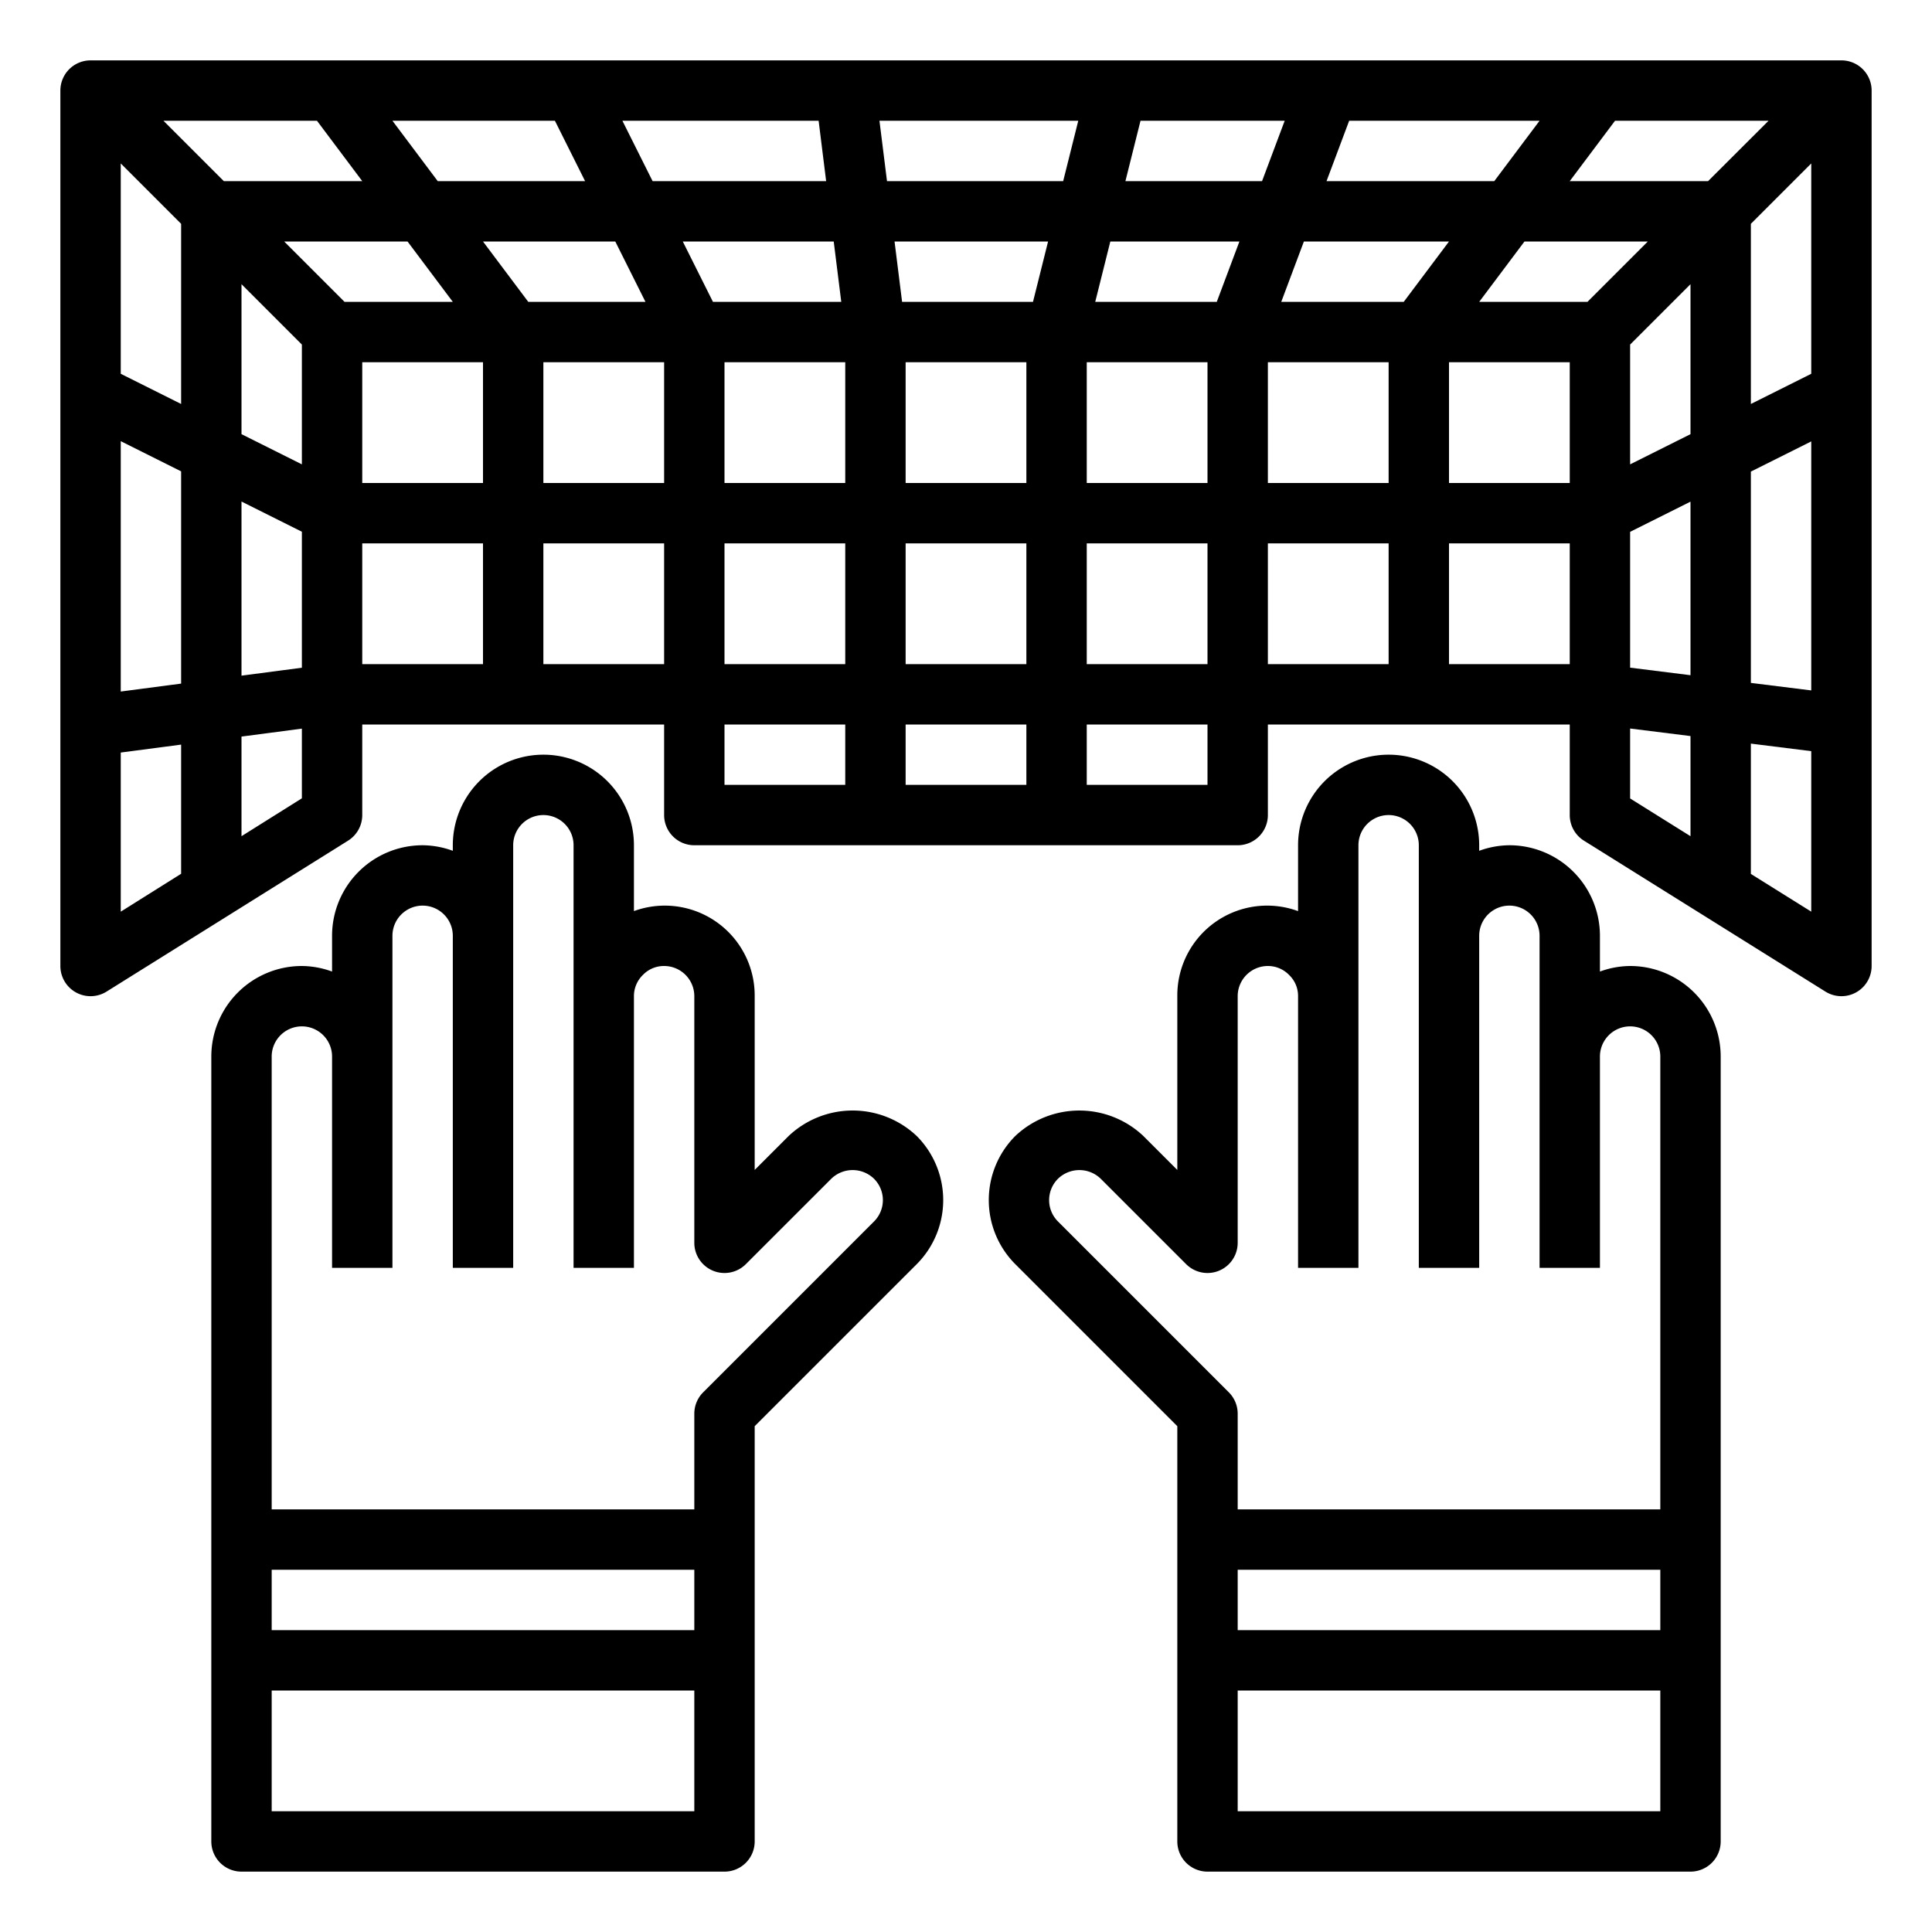 <svg xmlns="http://www.w3.org/2000/svg" viewBox="0 0 64 64" x="0px" y="0px"><title>Glove-Goalkeeper-Defence</title><g><path d="M26.123,37.633,25,38.756V33a2.978,2.978,0,0,0-4-2.819V28a3,3,0,0,0-6,0v.184A2.966,2.966,0,0,0,14,28a3,3,0,0,0-3,3v1.184A2.966,2.966,0,0,0,10,32a3,3,0,0,0-3,3V61a1,1,0,0,0,1,1H24a1,1,0,0,0,1-1V47.244l5.368-5.367a3.007,3.007,0,0,0,0-4.245A3.088,3.088,0,0,0,26.123,37.633ZM23,54H9V52H23ZM9,60V56H23v4ZM28.953,40.463l-5.66,5.66A1,1,0,0,0,23,46.83V50H9V35a1,1,0,0,1,2,0v7h2V31a1,1,0,0,1,2,0V42h2V28a1,1,0,0,1,2,0V42h2V33a.978.978,0,0,1,.306-.713A.965.965,0,0,1,22,32a1,1,0,0,1,1,1v8.17a1,1,0,0,0,1.707.707l2.83-2.829a1.015,1.015,0,0,1,1.416,0A1,1,0,0,1,28.953,40.463Z"></path><path d="M54,32a2.966,2.966,0,0,0-1,.184V31a3,3,0,0,0-3-3,2.966,2.966,0,0,0-1,.184V28a3,3,0,0,0-6,0v2.182A2.975,2.975,0,0,0,39,33v5.756l-1.124-1.124a3.089,3.089,0,0,0-4.244,0,3.005,3.005,0,0,0,0,4.244L39,47.244V61a1,1,0,0,0,1,1H56a1,1,0,0,0,1-1V35A3,3,0,0,0,54,32Zm1,22H41V52H55ZM35.047,40.463a1,1,0,0,1,0-1.415,1.017,1.017,0,0,1,1.417,0l2.83,2.83A1,1,0,0,0,41,41.17V33a1,1,0,0,1,1-1,.978.978,0,0,1,.712.306A.957.957,0,0,1,43,33v9h2V28a1,1,0,0,1,2,0V42h2V31a1,1,0,0,1,2,0V42h2V35a1,1,0,0,1,2,0V50H41V46.83a1,1,0,0,0-.293-.707ZM41,60V56H55v4Z"></path><path d="M61,2H3A1,1,0,0,0,2,3V32a1,1,0,0,0,1.53.848l8-5A1,1,0,0,0,12,27V24H22v3a1,1,0,0,0,1,1H41a1,1,0,0,0,1-1V24H52v3a1,1,0,0,0,.47.848l8,5A1,1,0,0,0,62,32V3A1,1,0,0,0,61,2ZM60,12.382l-2,1V7.414l2-2ZM52.586,10H49l1.5-2h4.086ZM42.443,10l.75-2H48l-1.5,2Zm-6.162,0,.5-2h4.276l-.75,2ZM10,11.414v3.968l-2-1V9.414ZM11.414,10l-2-2H13.5L15,10ZM17.5,10,16,8h4.382l1,2Zm6.118,0-1-2h5l.25,2ZM34,12v4H30V12Zm-4.117-2-.25-2h5.086l-.5,2Zm26.7-4H52l1.5-2h5.086ZM49.5,6H43.943l.75-2H51ZM41.807,6H37.281l.5-2h4.776ZM35.219,6H29.383l-.25-2h6.586ZM27.367,6H21.618l-1-2h6.5ZM19.382,6H14.5L13,4h5.382ZM12,6H7.414l-2-2H10.5ZM6,7.414v5.968l-2-1V5.414Zm-2,7.2,2,1v7.031l-2,.263Zm4,2,2,1v4.505l-2,.263ZM12,12h4v4H12Zm6,0h4v4H18Zm6,0h4v4H24Zm4,6v4H24V18Zm2,0h4v4H30Zm6,0h4v4H36Zm0-2V12h4v4Zm6-4h4v4H42Zm6,0h4v4H48Zm4,6v4H48V18Zm2-.382,2-1v5.749l-2-.25Zm0-2.236V11.414l2-2v4.968ZM4,24.929l2-.263v4.279L4,30.2Zm6,1.516L8,27.7V24.4l2-.263ZM12,18h4v4H12Zm6,4V18h4v4Zm6,2h4v2H24Zm6,2V24h4v2Zm10,0H36V24h4Zm2-8h4v4H42Zm12,6.133,2,.25V27.7l-2-1.25ZM60,30.2l-2-1.25V24.633l2,.25Zm-2-7.578v-7l2-1v8.249Z"></path></g></svg>
